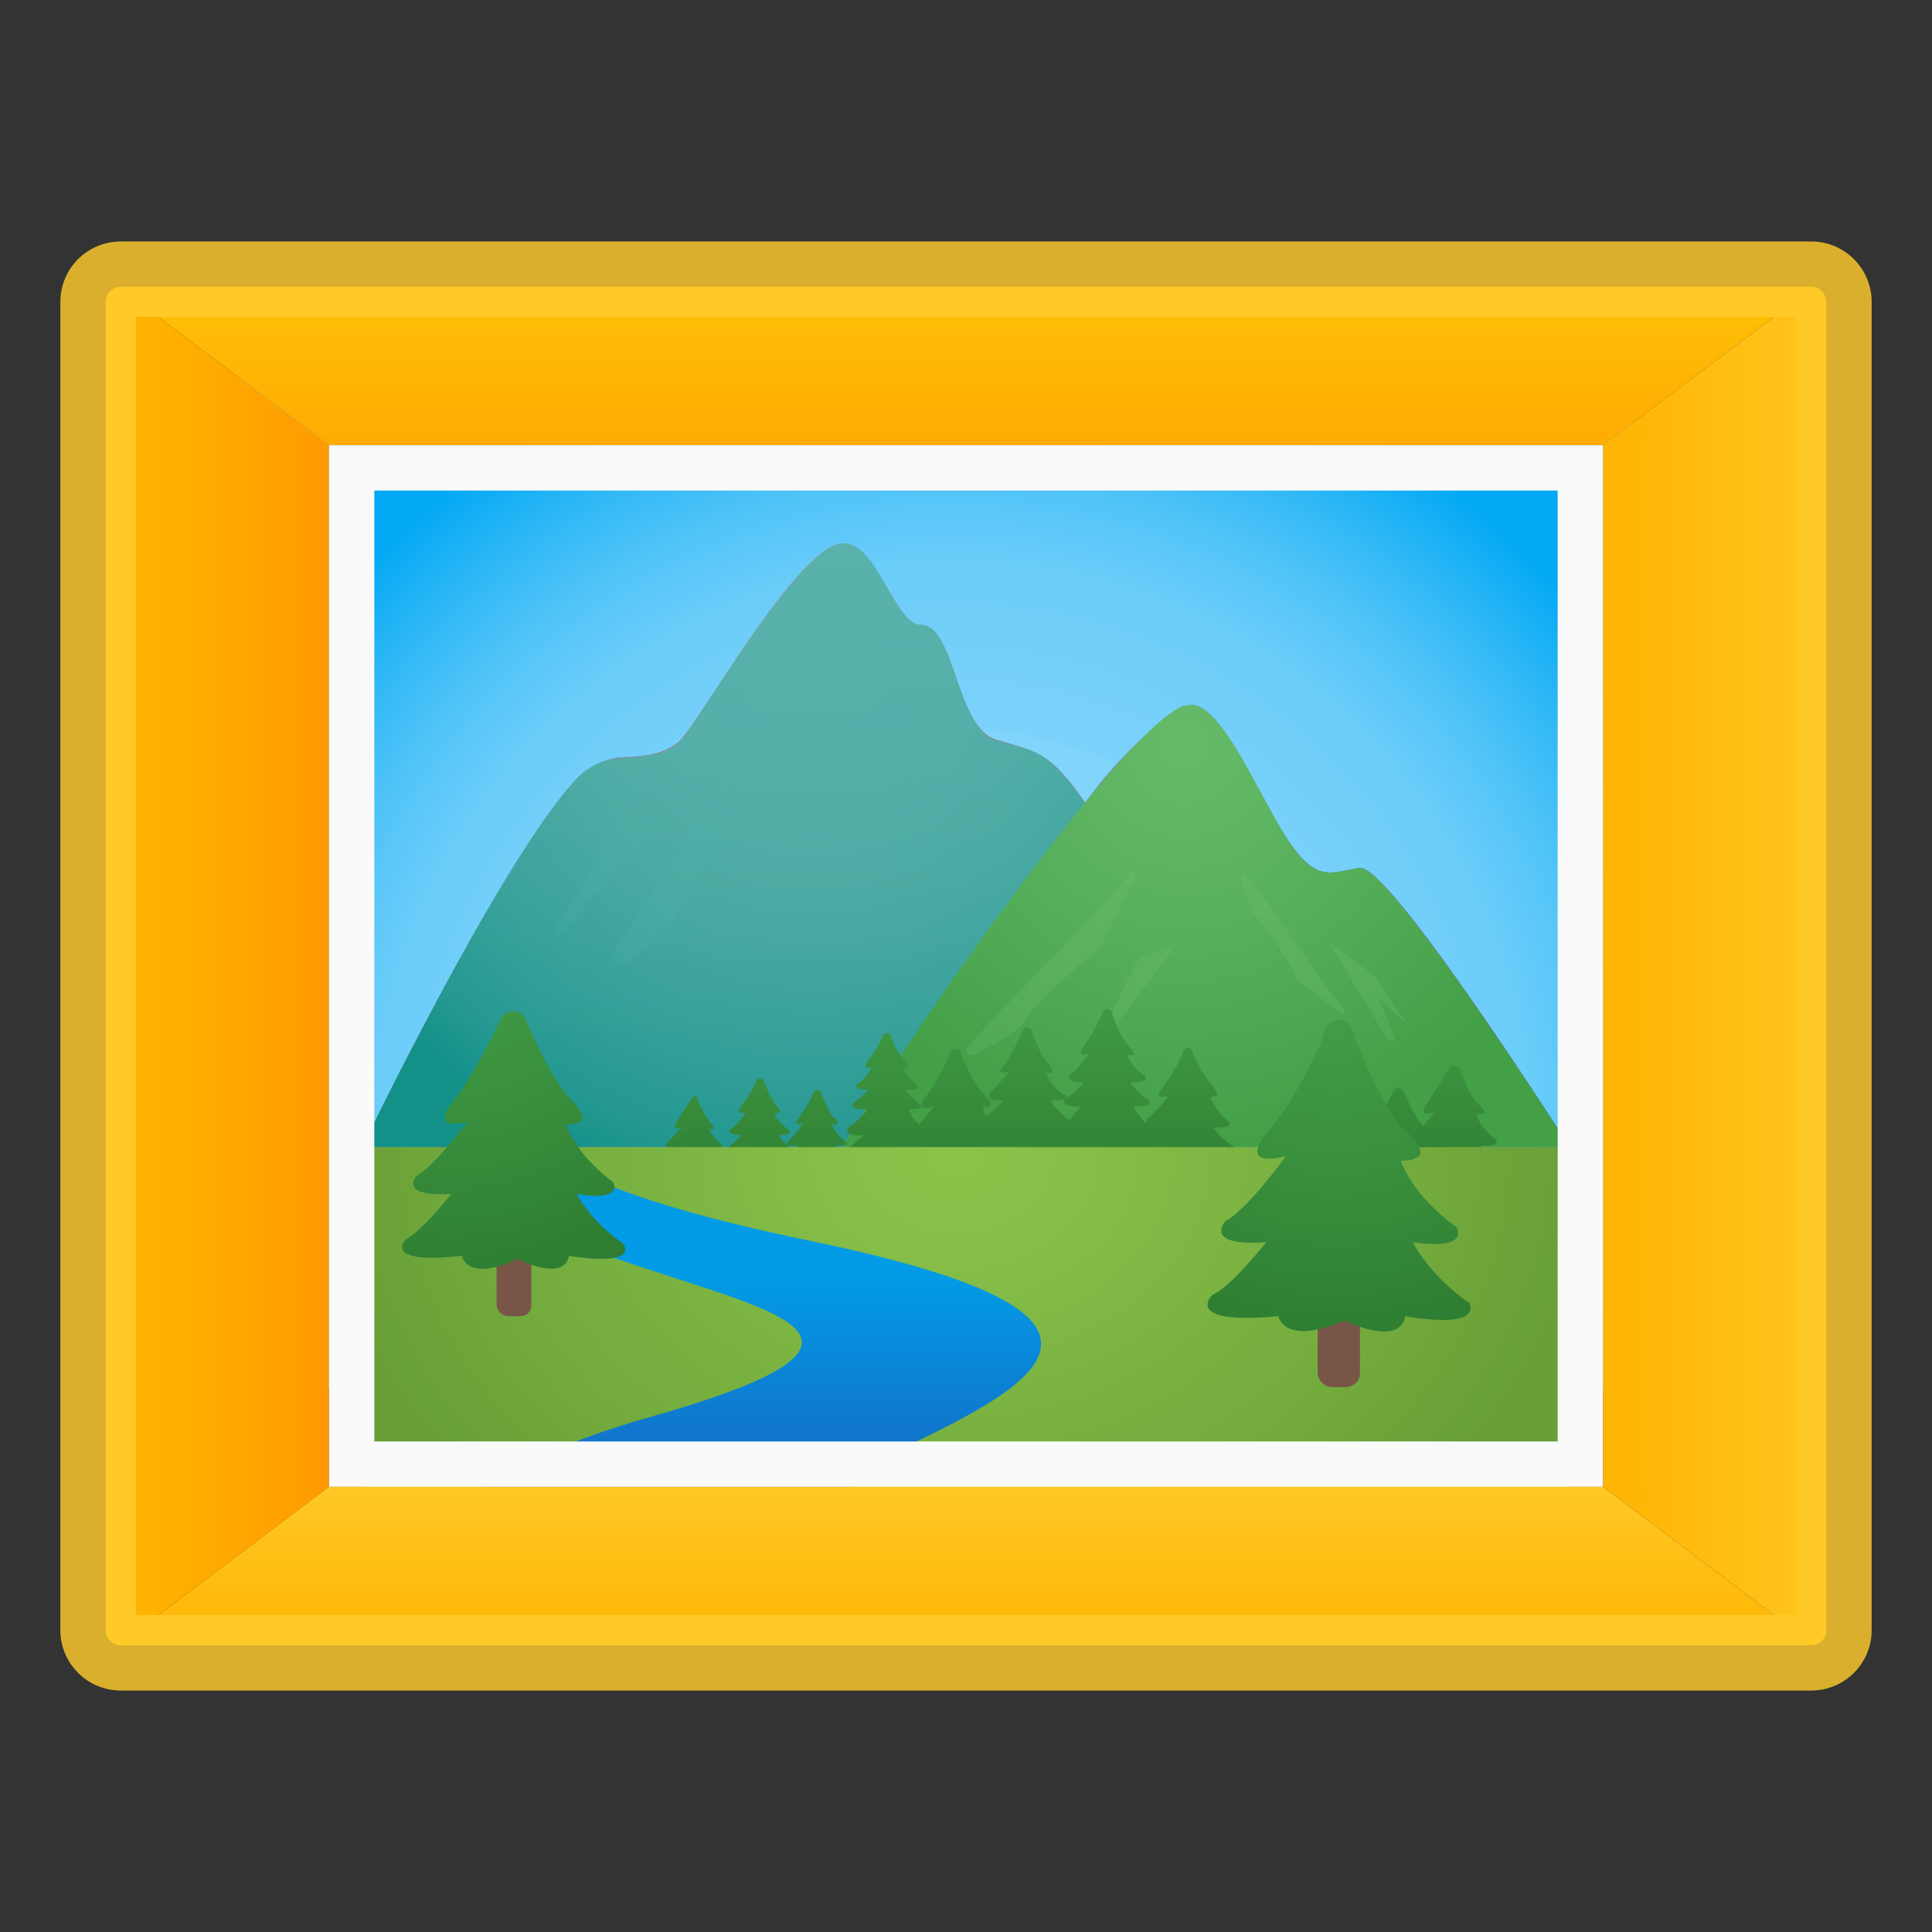 <svg viewBox="0 0 128 128" xmlns="http://www.w3.org/2000/svg"><rect x="0" y="0" width="128" height="128" fill="#333333" stroke="none"/><radialGradient id="a" cx="63.1" cy="75.5" r="54.4" gradientUnits="userSpaceOnUse"><stop stop-color="#81D4FA" offset="0"/><stop stop-color="#81D4FA" offset=".5"/><stop stop-color="#7BD2FA" offset=".5"/><stop stop-color="#6CCDF9" offset=".7"/><stop stop-color="#51C4F8" offset=".8"/><stop stop-color="#2DB7F6" offset=".9"/><stop stop-color="#03A9F4" offset="1"/></radialGradient><path fill="url(#a)" d="M16 24h92v68H16z"/><linearGradient id="b" x1="64" x2="64" y1="36.1" y2="68.3" gradientTransform="matrix(-1 0 0 1 128 0)" gradientUnits="userSpaceOnUse"><stop stop-color="#90A4AE" offset="0"/><stop stop-color="#849AA5" offset=".3"/><stop stop-color="#637F8D" offset="1"/><stop stop-color="#607D8B" offset="1"/></linearGradient><path d="M38.3 51.5a5 5 0 0 1 2.6-1.3c1.2-.1 2.7 0 4-1 1.3-1 8-13.3 11-13.2.8 0 1.5.7 2 1.6 1.2 1.6 2 3.8 3.1 3.8 2.3 0 2.3 6.8 5 7.6 2.6.8 3.5.7 5.9 4.2a27 27 0 0 1 6.4-6.4l.6-.1c2 0 4.1 5.3 6.2 8.6s3 2.5 5 2.2C92.1 57.3 104 76 104 76H24s9.3-19.3 14.3-24.5z" fill="url(#b)"/><path d="M38.3 51.5a5 5 0 0 1 2.6-1.3c1.2-.1 2.7 0 4-1 1.3-1 8-13.3 11-13.2.8 0 1.5.7 2 1.6 1.2 1.6 2 3.8 3.1 3.8 2.3 0 2.3 6.8 5 7.6 2.6.8 3.5.7 5.9 4.2a27 27 0 0 1 6.4-6.4l.6-.1c2 0 4.1 5.3 6.2 8.6s3 2.5 5 2.2C92.1 57.3 104 76 104 76H24s9.3-19.3 14.3-24.5z" fill="url(#b)"/><radialGradient id="c" cx="53.9" cy="43.8" r="36.3" gradientUnits="userSpaceOnUse"><stop stop-color="#4DB6AC" offset="0"/><stop stop-color="#4AB5AA" offset=".3"/><stop stop-color="#3FB0A5" offset=".5"/><stop stop-color="#2DA99D" offset=".7"/><stop stop-color="#159F92" offset=".9"/><stop stop-color="#009688" offset="1"/></radialGradient><path d="M72.5 54.1c-3-4.4-3.7-4.3-6.5-5-2.7-.9-2.7-7.7-5-7.7-1.1 0-2-2.2-3-3.8-.6-.9-1.3-1.6-2.1-1.6-3 0-9.7 12.2-11 13.3-1.3 1-2.8.8-4 1-1 0-1.9.5-2.6 1.2C33.3 56.7 24 76 24 76h63.2c-2-.8-9.5-13.9-14.7-21.9z" fill="url(#c)" opacity=".8"/><radialGradient id="d" cx="78.5" cy="49.4" r="26.7" gradientUnits="userSpaceOnUse"><stop stop-color="#66BB6A" offset="0"/><stop stop-color="#52AC56" offset=".6"/><stop stop-color="#43A047" offset="1"/></radialGradient><path d="M90.1 57.5c-2 .3-3 1.1-5-2.2-2-3.3-4.2-8.6-6.2-8.6l-.6.1c-4.5 2-19.5 24-22.5 29.2H104S92 57.3 90.1 57.5z" fill="url(#d)"/><path d="M75.2 58c.1-.2-.2-.4-.3-.2-1.7 2.3-8.3 8.7-10.8 11.6-.3.2 0 .6.4.5 1-.5 3-1.6 3.2-2a16.5 16.5 0 0 1 2.7-3l2-1.7c.4-.3.7-.7.9-1.2l2-4zm2.5 5c0-.2 0-.4-.2-.3l-2 .8-.3.4-2.4 5c0 .1.3.2.4 0l4.5-6z" fill="#81C784" opacity=".2"/><path d="M52.2 45.7c0-.3-.3-.4-.4-.1C50 49 43 59 40.6 63.3c-.2.5.3.9.7.6 1.2-.8 3.5-2.9 3.7-3.5a21 21 0 0 1 2.7-4.5l2.1-2.6c.5-.5.8-1.2 1-1.8l1.4-5.8zm-8.3 8.7c.1-.1 0-.4-.3-.3l-2.6.8-.5.5-3.7 6.2c0 .3.3.4.4.2l6.7-7.4z" fill="#4DB6AC" opacity=".2"/><path d="M89 67.2s.2-.1.1-.2c-1.3-1.6-4.9-7-6.5-9-.1-.2-.5 0-.4.2.2.7.7 2.3 1 2.5a8 8 0 0 1 1.5 2l.1.2 1 1.6c0 .3.3.5.6.8l2.6 1.9zm-.8-4.5c0-.1 0-.1.2 0l2.2 1.6.4.3 2.2 3.2-1.7-1.5c0-.1-.2-.1-.1 0l1 2.5c0 .2-.2.1-.5 0l-3.7-6.1z" fill="#81C784" opacity=".2"/><path d="M56.6 46.4c0-.2.1-.2.3 0l2.7 3.3c.2.1.4.4.4.7l2.2 5.7-2-3c0-.2-.2-.2-.2 0l.5 4.3c0 .2-.2 0-.7-.2l-3.2-10.8z" fill="#4DB6AC" opacity=".2"/><linearGradient id="e" x1="64.6" x2="64.6" y1="64" y2="79.2" gradientUnits="userSpaceOnUse"><stop stop-color="#43A047" offset="0"/><stop stop-color="#378C3B" offset=".6"/><stop stop-color="#2E7D32" offset="1"/></linearGradient><path d="M81.8 76s-.9-.5-1.4-1.3c.5 0 1.3 0 1-.4 0 0-.9-.7-1.2-1.6l.4-.1s.2-.1-.3-.7c0 0-.5-.4-1.3-2.2a.3.3 0 0 0-.6 0 12 12 0 0 1-1.4 2.4s-.7.8.4.5c-.2.3-1 1.3-1.4 1.5l-.1.3a4 4 0 0 1-.8-1.1c.5 0 1.3 0 1-.4 0 0-.8-.5-1.2-1.2.5 0 1.2 0 1-.4 0 0-1-.6-1.2-1.4h.4s.1-.2-.4-.7c0 0-.4-.3-1-2a.3.3 0 0 0-.7 0 11 11 0 0 1-1.2 2.1s-.6.8.4.5c-.2.2-.9 1.2-1.3 1.4 0 0-.5.5.9.5-.3.4-.8.9-1.2 1 0 0-.6.7 1 .6l-.8 1v-.1s-.8-.6-1.2-1.3c.4 0 1.1 0 1-.3 0 0-1-.6-1.3-1.5h.4s.2-.2-.3-.7c0 0-.4-.3-1-2a.3.3 0 0 0-.7 0 11 11 0 0 1-1.2 2.2s-.7.7.4.4l-1.3 1.4s-.5.6.9.5c-.4.4-.8.9-1.2 1l-.2-.5.5-.1s.2-.2-.4-.8c0 0-.6-.4-1.5-2.6a.4.4 0 0 0-.8 0c-.3.8-1 2-1.6 2.8 0 0-.8 1 .6.6l-1 1.2c-.3-.3-.6-.6-.7-1 .3 0 1 0 .8-.3 0 0-.6-.4-1-1 .4 0 1 0 .8-.3 0 0-.7-.5-1-1.1l.3-.1s.2-.1-.2-.5c0 0-.4-.3-.9-1.6 0-.2-.4-.2-.5 0a9 9 0 0 1-1 1.7s-.5.6.3.4c-.1.2-.7 1-1 1.1 0 0-.4.4.7.4a4 4 0 0 1-1 .9s-.4.4 1 .4a6 6 0 0 1-1.3 1.2s-.5.6 1 .5l-1.3 1.2v.1a1 1 0 0 1-.5-.6c.3 0 .9 0 .7-.2 0 0-.7-.5-1-1.2h.4s.1-.2-.3-.5c0 0-.3-.3-.8-1.6-.1-.2-.4-.3-.5 0a9 9 0 0 1-1 1.7s-.5.6.3.3c-.1.2-.7 1-1 1.2 0 0-.4.4.7.3l-.3.4v-.1s-.7-.4-1-1c.3 0 .9 0 .7-.3 0 0-.7-.5-1-1.1l.4-.1s.1-.1-.3-.5c0 0-.3-.3-.8-1.6-.1-.2-.4-.2-.5 0a9 9 0 0 1-1 1.7s-.5.6.3.4c-.1.2-.7 1-1 1.1 0 0-.4.4.7.4a4 4 0 0 1-1 .9s-.4.4.9.4a6 6 0 0 1-1.2 1.2s-.5.6.9.5c-.3.4-.8 1-1.2 1.2 0 0-.7.7 1.5.4 0 0 0 .7 1.5.1 0 0 .4.3.8.3-.1.1-.3.6 1.5.4 0 0 .1.7 1.5 0 0 0 1.2.7 1.3 0 0 0 1.8.3 1.4-.3 0 0-.8-.6-1.2-1.3.4 0 1.2 0 1-.4 0 0-.9-.6-1.2-1.4.3 0 1 0 .8-.2l-.1-.1h1.1s.2.6 1.5 0c0 0 .6.3 1 .3 0 0-.9.8 1.8.6 0 0 .1.8 1.8 0l1 .4c-.1.1-.5.8 1.9.5 0 0 .1 1 1.8.1 0 0 1.5.8 1.7 0 0 0 2.2.3 1.8-.4l-1-.8h1s.1.8 1.8 0c0 0 1.5.8 1.7-.1 0 0 2.2.4 1.8-.4l-.8-.6h1s.2.7 1.7 0c0 0 1.2.7 1.4 0 0-.1 1.8.3 1.5-.4zm-29.9.8l-.2-.4h.7l-.5.4zm.6.7l-.3-.3h.6l-.3.3zm7.7-.6v-.1zm9.9-.2z" fill="url(#e)"/><linearGradient id="f" x1="46" x2="46" y1="64" y2="79.2" gradientUnits="userSpaceOnUse"><stop stop-color="#43A047" offset="0"/><stop stop-color="#378C3B" offset=".6"/><stop stop-color="#2E7D32" offset="1"/></linearGradient><path d="M48 77s-.5-.4-.8-1c.3.1.8.1.6-.2 0 0-.6-.4-.8-1h.3s0-.2-.3-.5c0 0-.3-.3-.8-1.5 0-.2-.3-.2-.4 0l-1 1.6s-.4.5.4.3l-1 1s-.4.4.7.4c-.3.2-.6.7-.9.8 0 0-.5.5 1 .3 0 0 .1.5 1 0 0 0 1 .5 1 0 0 0 1.3.3 1-.2z" fill="url(#f)"/><linearGradient id="g" x1="94.5" x2="94.5" y1="64" y2="79.2" gradientUnits="userSpaceOnUse"><stop stop-color="#43A047" offset="0"/><stop stop-color="#378C3B" offset=".6"/><stop stop-color="#2E7D32" offset="1"/></linearGradient><path d="M99.5 77.3s-1-.6-1.4-1.4c.5 0 1.3 0 1-.4 0 0-1-.7-1.3-1.7h.5s.2-.2-.4-.7c0 0-.5-.4-1.2-2.3a.4.4 0 0 0-.7 0l-1.5 2.4s-.7.8.5.5a11.3 11.3 0 0 1-.7.9s-.5-.4-1.3-2.3a.4.4 0 0 0-.7 0c-.3.7-.9 1.8-1.4 2.4 0 0-.7.8.4.5a7 7 0 0 1-1.4 1.6s-.6.7 1 .6c-.4.4-1 1-1.4 1.2 0 0-.7.8 1.7.6 0 0 .1.7 1.6 0 0 0 1.3.7 1.5 0 0 0 1.9.3 1.5-.4 0 0-.7-.5-1.2-1.2h.2s.2.8 1.7.1c0 0 1.3.7 1.4-.1 0 0 2 .4 1.6-.3zm-5-1.4z" fill="url(#g)"/><radialGradient id="h" cx="63.3" cy="76.7" r="52.3" gradientTransform="matrix(1 0 0 .8 0 15.2)" gradientUnits="userSpaceOnUse"><stop stop-color="#8BC34A" offset="0"/><stop stop-color="#84BC47" offset=".2"/><stop stop-color="#72AA3D" offset=".6"/><stop stop-color="#689F38" offset=".8"/><stop stop-color="#689F38" offset="1"/></radialGradient><path fill="url(#h)" d="M24 76h80v32H24z"/><path d="M89.2 91.9h-1a1 1 0 0 1-.9-1v-4.5h2.8V91c0 .5-.4.9-1 .9z" fill="#795548"/><radialGradient id="i" cx="88.5" cy="65.8" r="23.2" gradientUnits="userSpaceOnUse"><stop stop-color="#43A047" offset="0"/><stop stop-color="#378C3B" offset=".6"/><stop stop-color="#2E7D32" offset="1"/></radialGradient><path d="M97.3 86.3s-2.4-1.6-3.7-4c1.3.2 3.5.3 2.9-1 0 0-2.7-1.8-3.7-4.4.4 0 .8 0 1.2-.3 0 0 .6-.3-1-1.8 0 0-1.3-1.1-3.3-6.2a1 1 0 0 0-2 0c-.8 2-2.3 4.8-3.8 6.5 0 0-2 2.3 1.3 1.5-.6.8-2.7 3.6-4 4.3 0 0-1.6 1.7 2.7 1.4-1 1.2-2.5 3-3.6 3.5 0 0-2 2 4.4 1.4 0 0 .3 2 4.4.3 0 0 3.6 1.8 4-.3 0 0 5.2 1 4.2-1z" fill="url(#i)"/><linearGradient id="j" x1="49.4" x2="49.4" y1="74.5" y2="100.3" gradientUnits="userSpaceOnUse"><stop stop-color="#039BE5" offset="0"/><stop stop-color="#039BE5" offset=".4"/><stop stop-color="#0A87D8" offset=".6"/><stop stop-color="#1565C0" offset="1"/></linearGradient><path d="M60.3 95.7c9.5-4.5 15.7-8.8-6.2-13.4C37 78.8 36.3 76 36.3 76h-6.6c-.4 3.7 7.7 6.3 15.4 8.8 7.7 2.5 14.2 4.5-2.1 9.1-11.9 3.4-17.4 8.3-16.2 14.1h45.4c-16.7-2.8-20-8.5-12-12.3z" fill="url(#j)"/><path d="M34.4 87.2h-.7a.8.8 0 0 1-.8-.8v-3.9h2.3v4c0 .4-.3.7-.8.7z" fill="#795548"/><radialGradient id="k" cx="29.8" cy="62.3" r="22.8" gradientUnits="userSpaceOnUse"><stop stop-color="#43A047" offset="0"/><stop stop-color="#378C3B" offset=".6"/><stop stop-color="#2E7D32" offset="1"/></radialGradient><path d="M41.3 82.4s-2-1.3-3.1-3.3c1 .2 3 .3 2.4-.8 0 0-2.3-1.6-3.1-3.8.3 0 .7 0 1-.2 0 0 .5-.3-.8-1.6 0 0-1.1-1-2.9-5.2a.9.9 0 0 0-1.6 0c-.8 1.6-2 4-3.2 5.5 0 0-1.7 2 1 1.3-.5.6-2.3 3-3.4 3.6 0 0-1.3 1.4 2.3 1.2-.8 1-2.1 2.5-3 3 0 0-1.7 1.7 3.7 1.1 0 0 .3 1.8 3.7.2 0 0 3 1.6 3.4-.2 0 0 4.5.8 3.6-.8z" fill="url(#k)"/><linearGradient id="l" x1="9.7" x2="27.3" y1="64" y2="64" gradientUnits="userSpaceOnUse"><stop stop-color="#FFB300" offset="0"/><stop stop-color="#FF8F00" offset="1"/></linearGradient><path fill="url(#l)" d="M6.5 18l15.3 11.5v69L6.5 110z"/><linearGradient id="m" x1="64" x2="64" y1="19.5" y2="34.3" gradientUnits="userSpaceOnUse"><stop stop-color="#FFC107" offset="0"/><stop stop-color="#FFA000" offset="1"/></linearGradient><path fill="url(#m)" d="M6.5 18l15.3 11.5h84.4L121.5 18z"/><linearGradient id="n" x1="125.2" x2="105.3" y1="64" y2="64" gradientUnits="userSpaceOnUse"><stop stop-color="#FFCA28" offset="0"/><stop stop-color="#FFB300" offset="1"/></linearGradient><path fill="url(#n)" d="M121.5 18l-15.3 11.5v69l15.3 11.5z"/><linearGradient id="o" x1="64" x2="64" y1="97.7" y2="109.7" gradientUnits="userSpaceOnUse"><stop stop-color="#FFCA28" offset="0"/><stop stop-color="#FFB300" offset="1"/></linearGradient><path fill="url(#o)" d="M21.8 98.5L6.5 110h115l-15.3-11.5z"/><path d="M103.2 32.5v63H24.8v-63h78.4m3-3H21.8v69h84.4v-69z" fill="#FAFAFA"/><path d="M119 21v86H9V21h110m1-5H8a4 4 0 0 0-4 4v88a4 4 0 0 0 4 4h112a4 4 0 0 0 4-4V20a4 4 0 0 0-4-4z" fill="#FFCA28"/><path d="M120 19c.6 0 1 .5 1 1v88c0 .6-.5 1-1 1H8a1 1 0 0 1-1-1V20c0-.6.5-1 1-1h112m0-3H8a4 4 0 0 0-4 4v88a4 4 0 0 0 4 4h112a4 4 0 0 0 4-4V20a4 4 0 0 0-4-4z" fill="#424242" opacity=".2"/></svg>